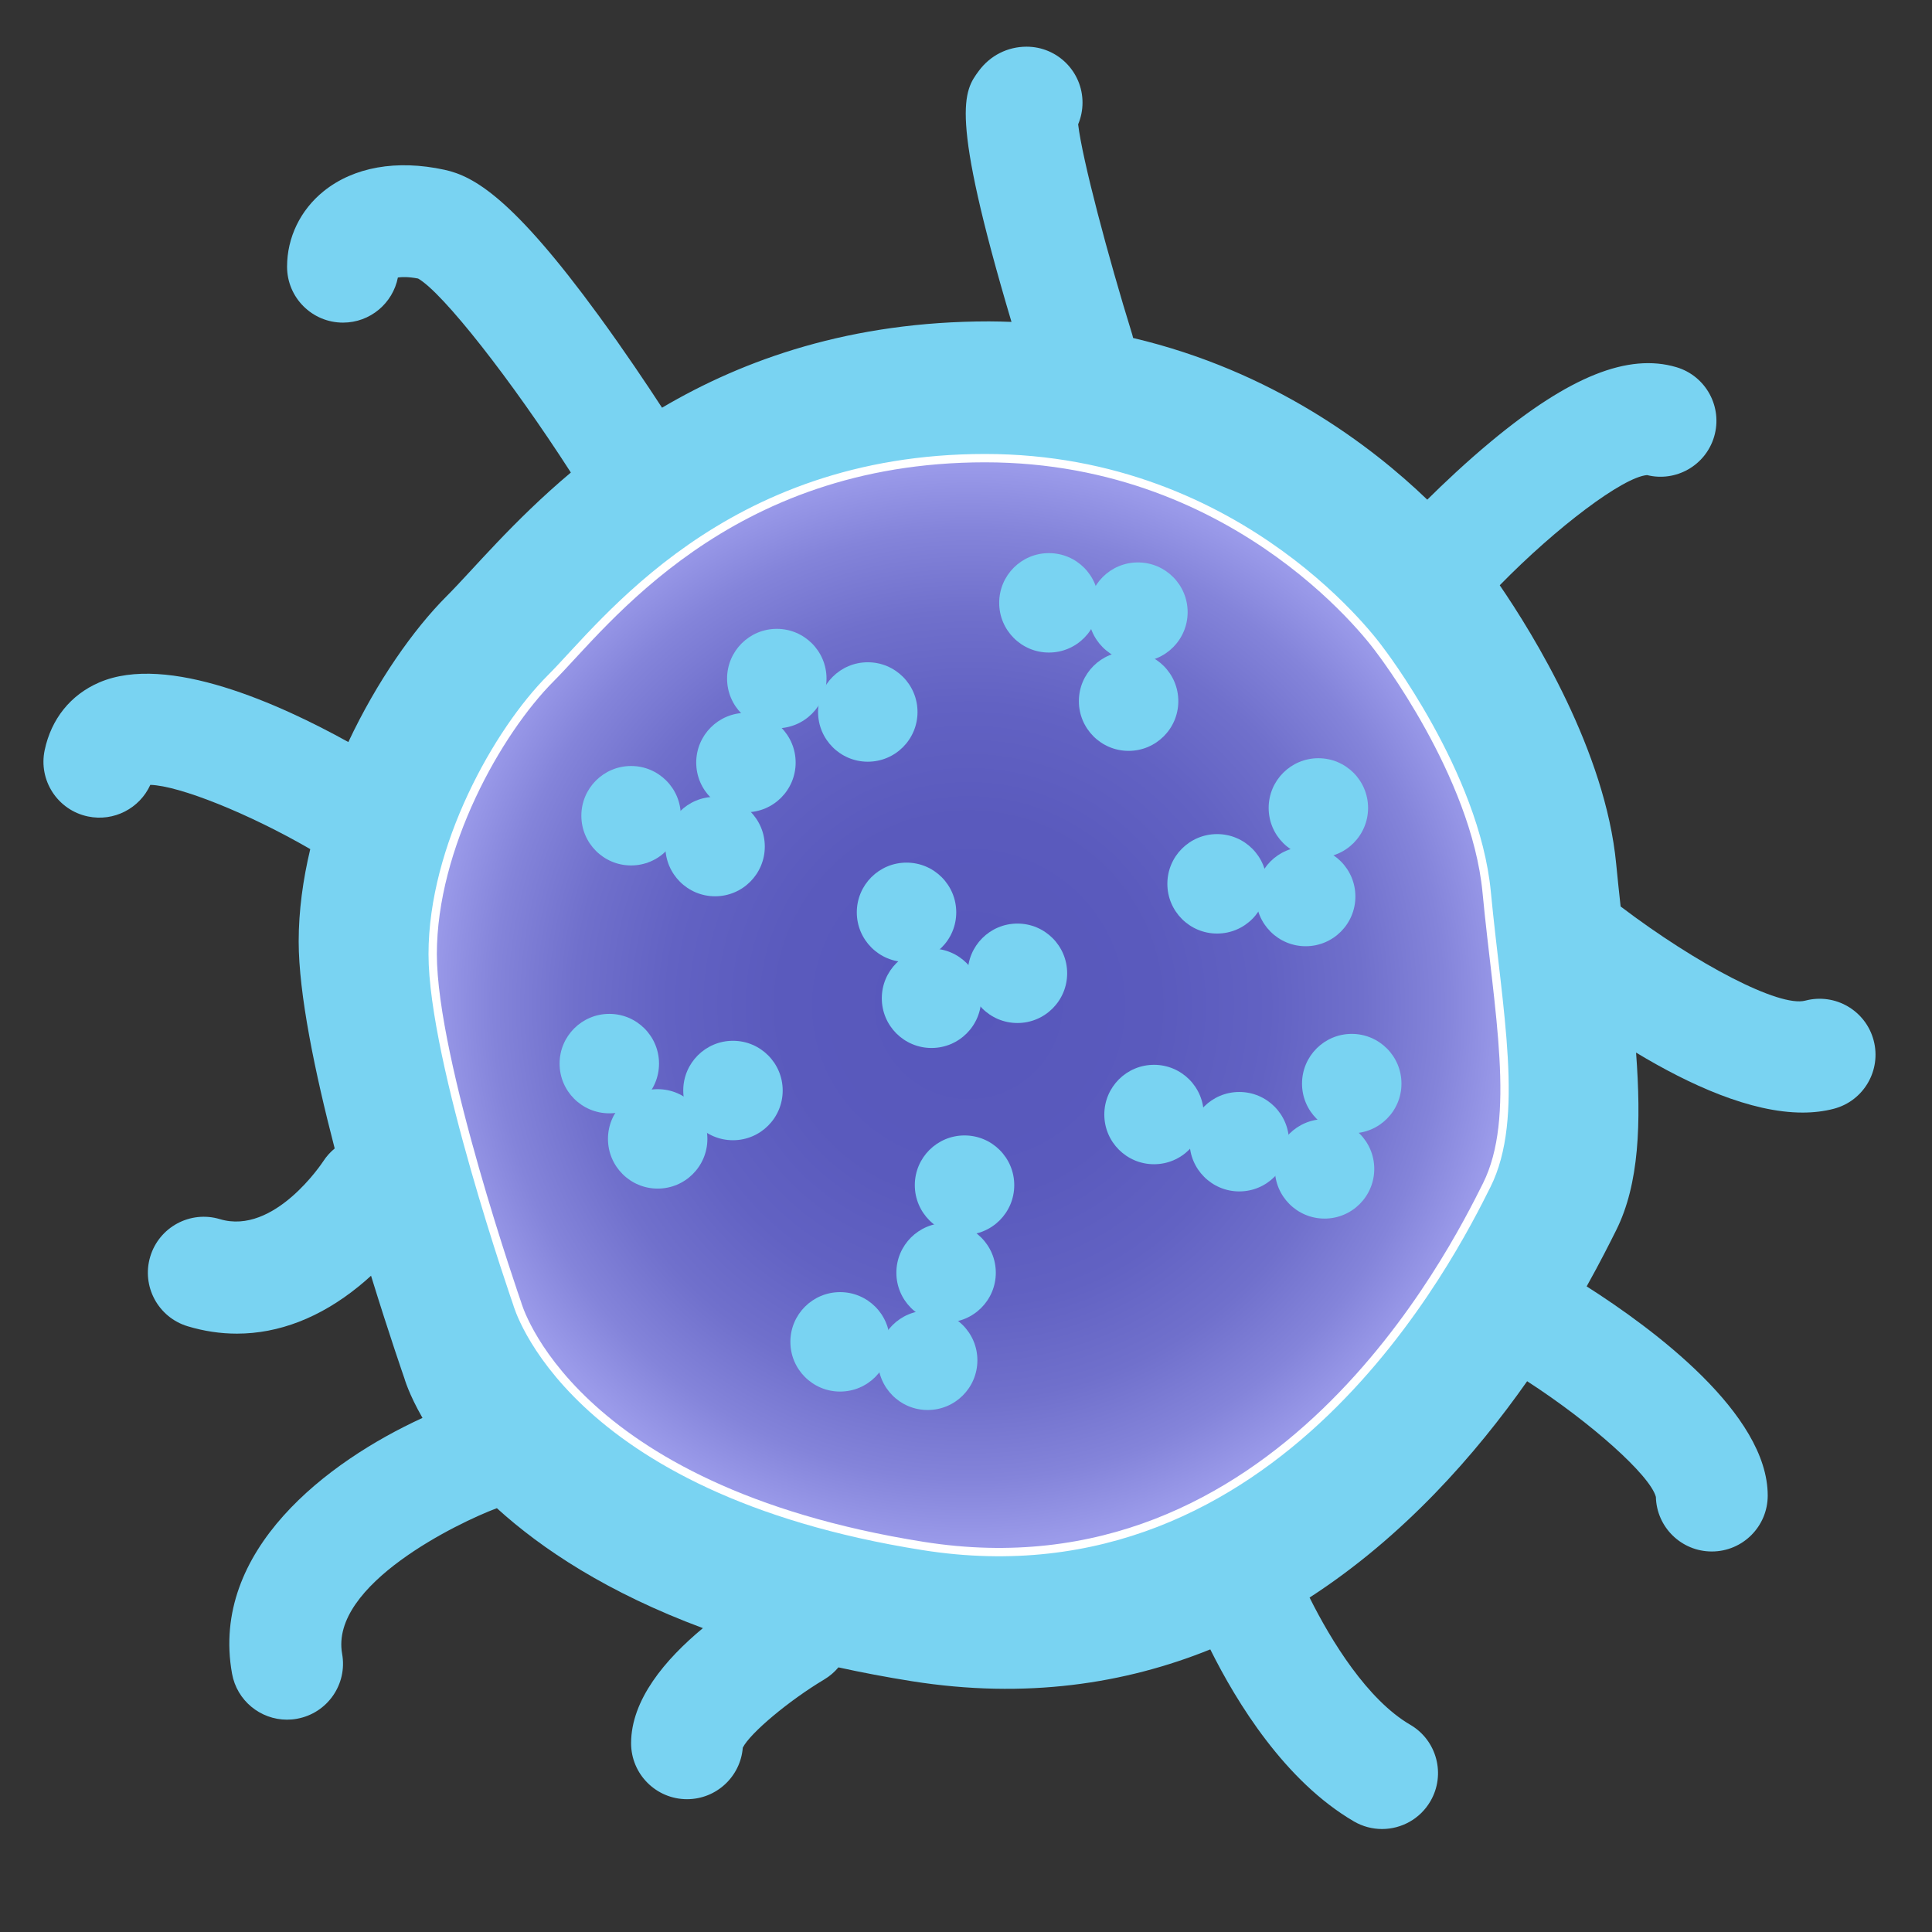<?xml version="1.0" encoding="utf-8"?>
<!-- Generator: Adobe Illustrator 16.0.0, SVG Export Plug-In . SVG Version: 6.00 Build 0)  -->
<!DOCTYPE svg PUBLIC "-//W3C//DTD SVG 1.1//EN" "http://www.w3.org/Graphics/SVG/1.1/DTD/svg11.dtd">
<svg version="1.1" xmlns="http://www.w3.org/2000/svg" xmlns:xlink="http://www.w3.org/1999/xlink" x="0px" y="0px" width="200px"
	 height="200px" viewBox="0 0 200 200" enable-background="new 0 0 200 200" xml:space="preserve">
<rect x="0" y="0" width="200" height="200" fill="#333333" stroke="none"/>
<g id="Layer_1">
	<g id="Layer_1_1_">
		<g>
			<path fill="#79D3F2" d="M193.959,107.701c-0.818-3.092-3.984-4.934-7.077-4.116c-2.669,0.706-11.192-3.734-19.116-9.747
				c-0.16-1.455-0.316-2.921-0.459-4.406c-1.111-11.665-8.562-23.745-12.054-28.846c5.869-6.002,12.761-11.199,15.248-11.405
				c2.987,0.744,6.06-0.993,6.944-3.975c0.908-3.066-0.842-6.288-3.907-7.196c-4.987-1.479-11.067,0.956-19.142,7.653
				c-2.627,2.179-4.979,4.411-6.646,6.062c-5.808-5.585-16.017-13.334-30.449-16.736c-0.026-0.116-0.052-0.232-0.089-0.348
				c-2.523-8.14-5.175-18.146-5.604-21.77c0.291-0.691,0.453-1.451,0.453-2.248c0-3.198-2.594-5.79-5.791-5.79
				c-1.969,0-3.771,0.915-4.948,2.511c-1.523,2.067-3.093,4.204,3.386,25.979c-0.766-0.027-1.531-0.053-2.314-0.053
				c-14.302,0-25.347,3.914-33.86,8.936c-1.517-2.327-3.897-5.889-6.573-9.555C53.099,20.519,49.06,18.235,46.016,17.576
				c-4.959-1.076-9.403-0.286-12.514,2.222c-2.405,1.939-3.785,4.787-3.785,7.81c0,3.198,2.592,5.79,5.79,5.79
				c2.815,0,5.16-2.008,5.682-4.67c0.401-0.061,1.077-0.086,2.093,0.107c2.565,1.464,9.62,10.456,15.813,20.082
				c-6.021,5.059-10.127,10.065-12.861,12.8c-3.433,3.433-7.223,8.837-10.174,15.1c-7.014-3.89-18.732-9.226-25.8-6.164
				c-2.95,1.277-4.952,3.764-5.636,7.003c-0.661,3.129,1.339,6.201,4.468,6.862c2.709,0.571,5.372-0.849,6.469-3.269
				c2.997,0.085,10.185,2.959,16.556,6.652c-0.757,3.169-1.198,6.39-1.198,9.554c0,5.436,1.683,13.562,3.728,21.434
				c-0.452,0.372-0.855,0.817-1.19,1.334c-0.049,0.076-5.04,7.682-10.695,5.982c-3.062-0.919-6.291,0.818-7.21,3.882
				c-0.919,3.063,0.819,6.291,3.881,7.21c1.694,0.51,3.396,0.762,5.09,0.762c4.331,0,8.615-1.648,12.607-4.89
				c0.449-0.364,0.876-0.735,1.28-1.104c1.917,6.221,3.449,10.611,3.449,10.611s0.44,1.604,1.877,4.107
				c-9.805,4.492-22.005,13.699-19.717,26.467c0.502,2.802,2.942,4.77,5.692,4.77c0.339,0,0.683-0.028,1.028-0.093
				c3.148-0.563,5.242-3.571,4.678-6.72c-1.283-7.154,12.041-13.6,16.02-15.078c4.652,4.229,11.456,8.746,21.327,12.416
				c-3.916,3.251-7.433,7.423-7.433,11.917c0,3.199,2.592,5.792,5.79,5.792c3.044,0,5.541-2.352,5.772-5.337
				c0.769-1.511,4.755-4.858,8.437-7.06c0.572-0.342,1.058-0.769,1.464-1.25c2.4,0.526,4.92,1.006,7.578,1.429
				c11.823,1.877,22.096,0.271,30.917-3.29c2.746,5.516,7.743,13.648,14.865,17.806c0.919,0.535,1.923,0.789,2.914,0.789
				c1.99,0,3.93-1.028,5.006-2.874c1.611-2.762,0.679-6.306-2.083-7.918c-4.423-2.58-8.177-8.65-10.423-13.168
				c9.798-6.344,17.242-14.881,22.522-22.395c6.556,4.236,12.736,9.736,13.327,11.976c0.074,3.134,2.639,5.649,5.789,5.649
				c3.197,0,5.789-2.592,5.789-5.791c0-8.481-11.872-17.275-18.744-21.652c1.407-2.52,2.423-4.547,3.055-5.811
				c2.397-4.795,2.601-11.131,2.06-18.392c5.528,3.337,11.854,6.21,17.243,6.21c1.125,0,2.209-0.126,3.236-0.396
				C192.938,113.961,194.777,110.791,193.959,107.701z"/>
		</g>
		
			<radialGradient id="SVGID_1_" cx="398.271" cy="-291.05" r="56.054" gradientTransform="matrix(1 0 0 -1 -298 -187)" gradientUnits="userSpaceOnUse">
			<stop  offset="0" style="stop-color:#5757BB"/>
			<stop  offset="0.347" style="stop-color:#5A5ABD"/>
			<stop  offset="0.555" style="stop-color:#6262C3"/>
			<stop  offset="0.727" style="stop-color:#7070CC"/>
			<stop  offset="0.877" style="stop-color:#8484DA"/>
			<stop  offset="1" style="stop-color:#9B9BEA"/>
		</radialGradient>
		<path fill="url(#SVGID_1_)" stroke="#FFFFFF" stroke-width="0.864" stroke-miterlimit="10" d="M53.542,134.949
			c0,0-8.751-25.09-8.751-36.175c0-11.086,6.708-23.048,12.252-28.591c5.543-5.544,18.088-22.756,44.928-22.756
			c26.842,0,40.844,19.838,40.844,19.838s9.92,12.837,11.086,25.09c1.168,12.252,3.502,23.338,0,30.34
			c-3.5,7-21.588,43.179-58.348,37.343C58.792,154.205,53.542,134.949,53.542,134.949z"/>
	</g>
	<g id="Layer_2">
		<g>
			<circle fill="#79D3F2" cx="65.329" cy="84.443" r="5.147"/>
			<circle fill="#79D3F2" cx="74.025" cy="87.636" r="5.147"/>
			<circle fill="#79D3F2" cx="77.219" cy="78.941" r="5.146"/>
			<circle fill="#79D3F2" cx="80.414" cy="70.245" r="5.147"/>
			<circle fill="#79D3F2" cx="89.834" cy="73.705" r="5.147"/>
		</g>
		<g>
			<circle fill="#79D3F2" cx="116.832" cy="72.583" r="5.147"/>
			<circle fill="#79D3F2" cx="117.797" cy="63.369" r="5.147"/>
			<circle fill="#79D3F2" cx="108.583" cy="62.405" r="5.147"/>
		</g>
		<g>
			<circle fill="#79D3F2" cx="93.843" cy="94.445" r="5.147"/>
			<circle fill="#79D3F2" cx="96.43" cy="103.341" r="5.146"/>
			<circle fill="#79D3F2" cx="105.325" cy="100.755" r="5.147"/>
		</g>
		<g>
			<circle fill="#79D3F2" cx="125.993" cy="91.493" r="5.148"/>
			<circle fill="#79D3F2" cx="135.164" cy="92.807" r="5.146"/>
			<circle fill="#79D3F2" cx="136.477" cy="83.637" r="5.146"/>
		</g>
		<g>
			<circle fill="#79D3F2" cx="63.075" cy="110.104" r="5.147"/>
			<circle fill="#79D3F2" cx="68.083" cy="117.897" r="5.146"/>
			<circle fill="#79D3F2" cx="75.877" cy="112.889" r="5.147"/>
		</g>
		<g>
			<circle fill="#79D3F2" cx="86.967" cy="138.908" r="5.147"/>
			<circle fill="#79D3F2" cx="96.032" cy="140.817" r="5.147"/>
			<circle fill="#79D3F2" cx="97.939" cy="131.751" r="5.147"/>
			<circle fill="#79D3F2" cx="99.848" cy="122.687" r="5.147"/>
		</g>
		<g>
			<circle fill="#79D3F2" cx="139.932" cy="112.175" r="5.147"/>
			<circle fill="#79D3F2" cx="137.117" cy="121.002" r="5.146"/>
			<circle fill="#79D3F2" cx="128.291" cy="118.188" r="5.147"/>
			<circle fill="#79D3F2" cx="119.464" cy="115.375" r="5.146"/>
		</g>
	</g>
</g>
<g id="Defense_Cell_Wall">
</g>
<g id="Aggression">
</g>
<g id="Speed">
</g>
<g id="Energy">
</g>
</svg>
